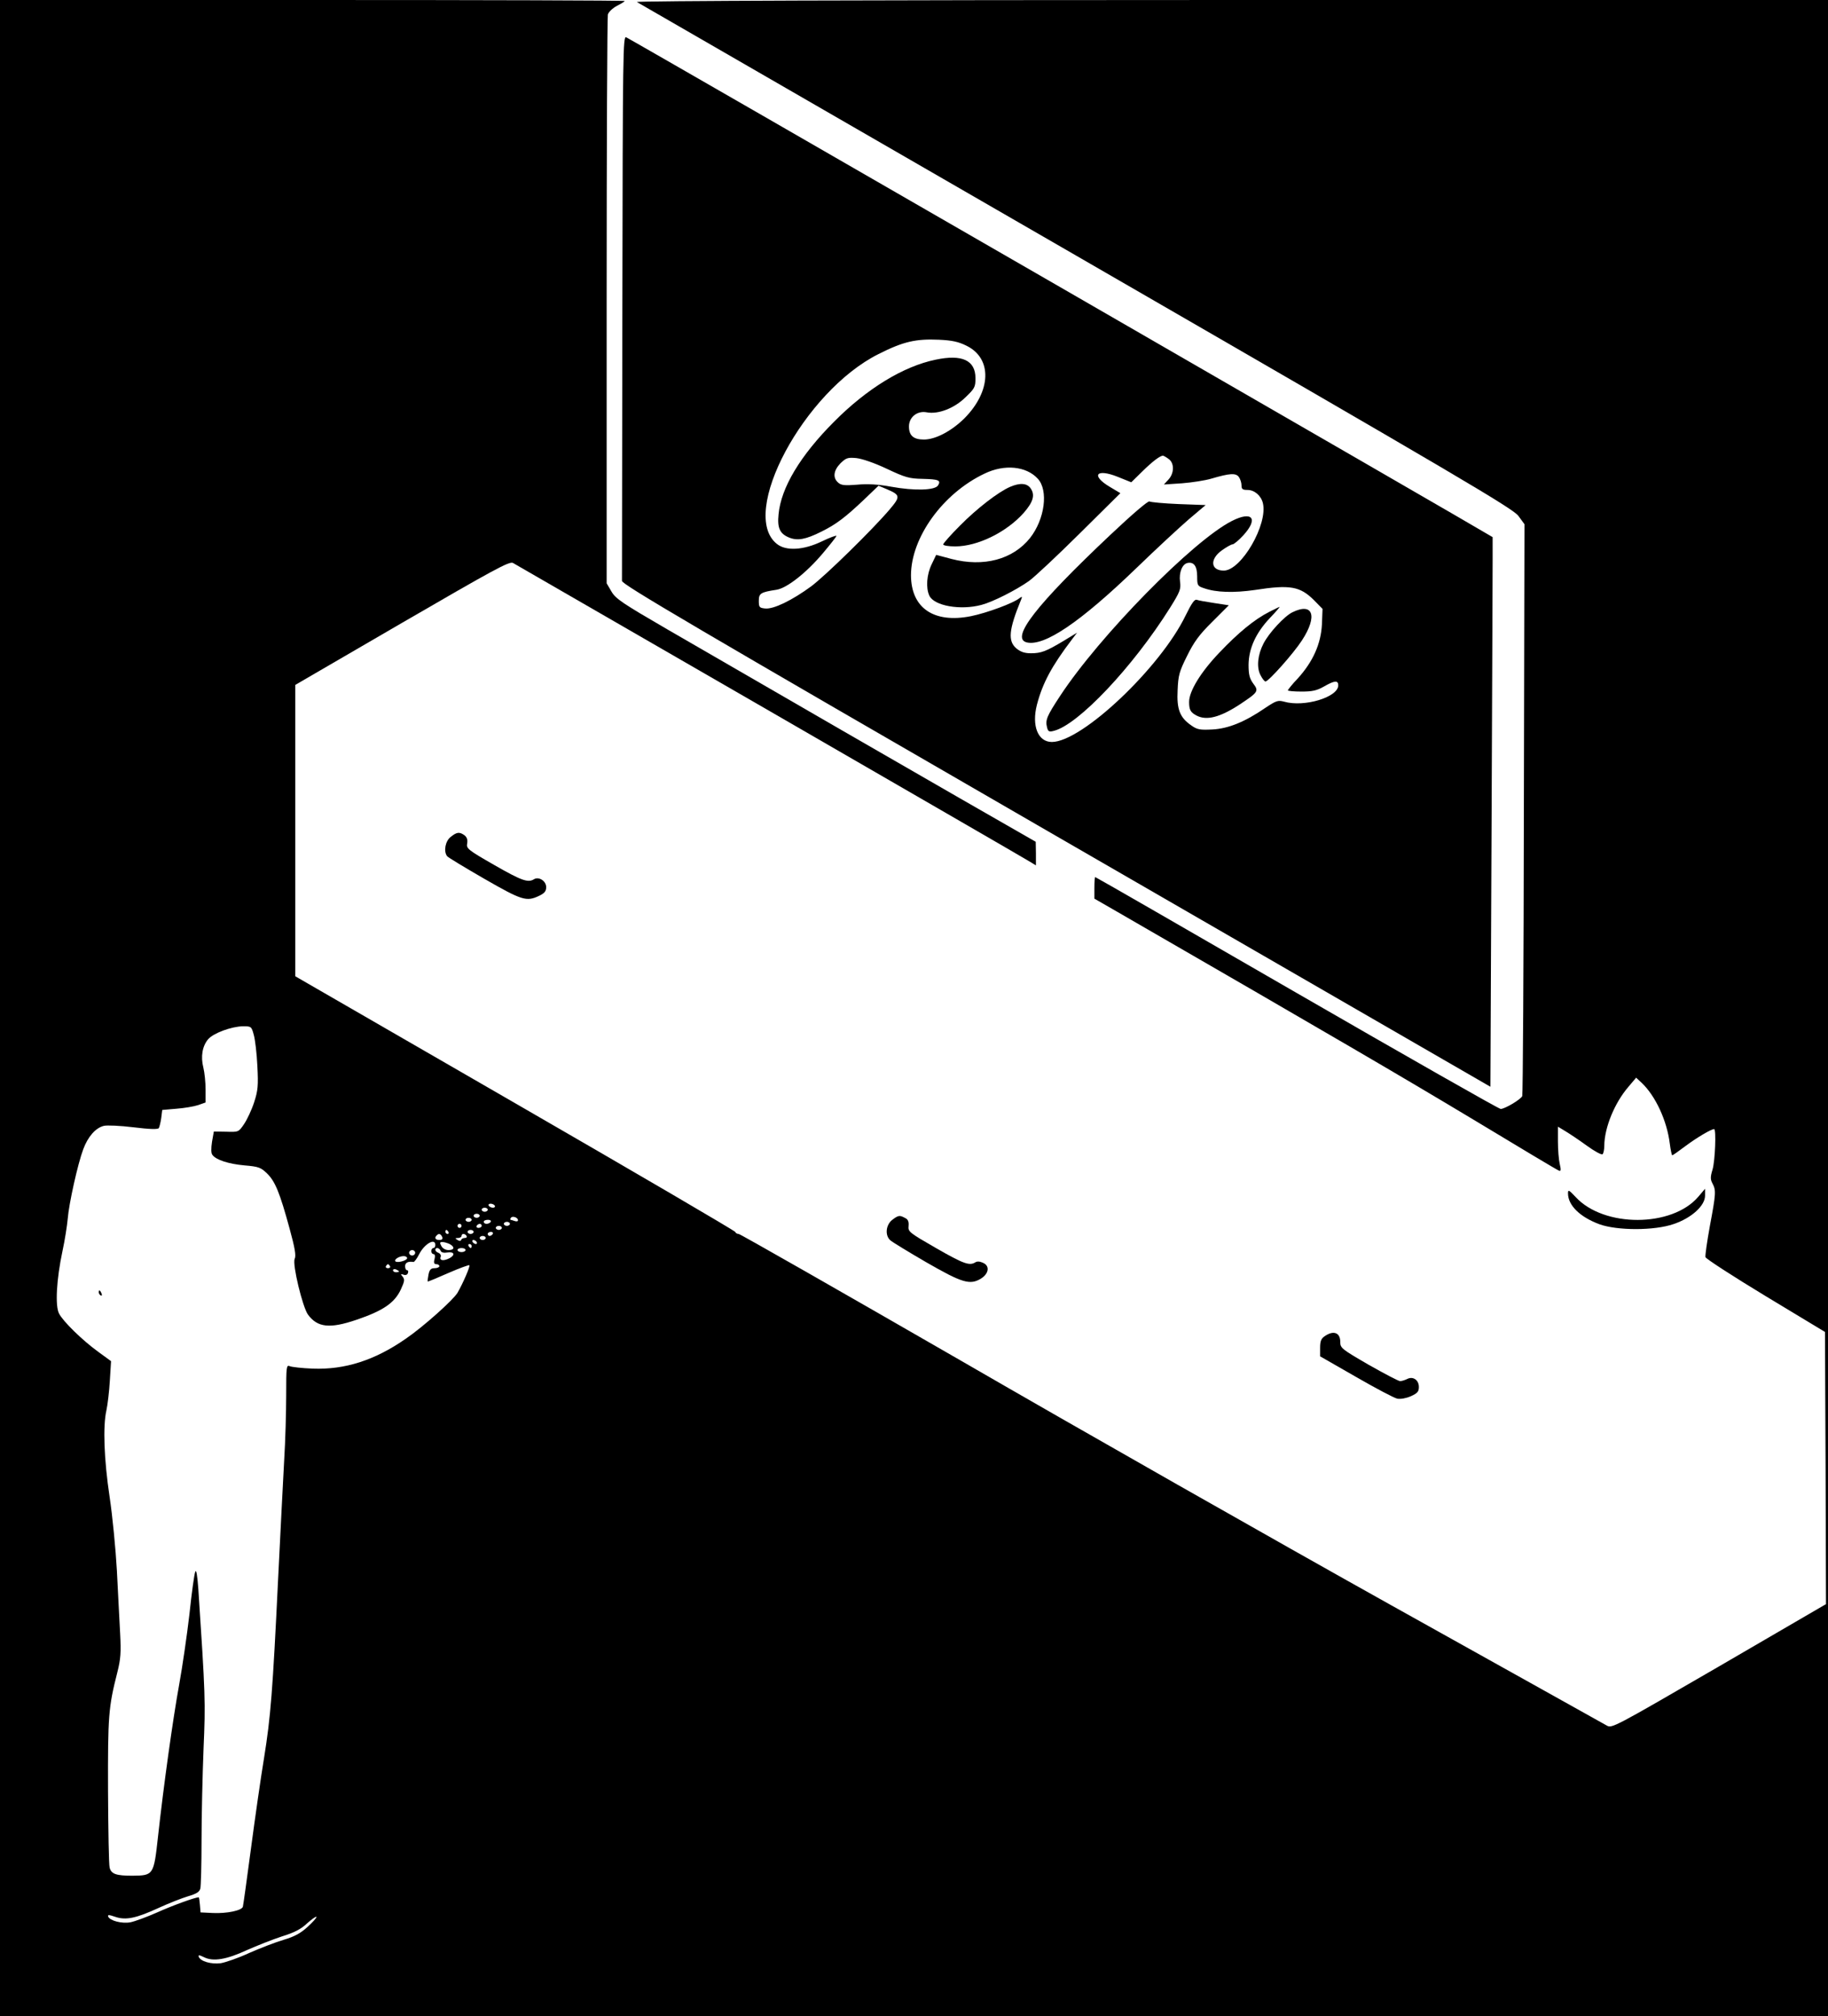 <?xml version="1.0" encoding="UTF-8" standalone="yes"?>
<!-- Created with sK1/UniConvertor (http://sk1project.org/) -->
<svg xmlns="http://www.w3.org/2000/svg" xmlns:xlink="http://www.w3.org/1999/xlink"
  width="907pt" height="1000pt" viewBox="0 0 907 1000"
  fill-rule="evenodd">
<g>
<g>
<path style="stroke:none; fill:#000000" d="M 0 500L 0 1000L 453.5 1000L 907 1000L 907 500L 907 0L 610.8 0C 434 0 315.1 0.4 316 1C 316.8 1.5 414.9 58.1 534 126.8C 725.4 237.3 750.8 252.3 753.4 255.9L 756.4 260L 756.1 401.1C 756 478.8 755.6 542.9 755.3 543.6C 754.7 545.2 746.7 550 744.6 550C 743.7 550 698.2 524.1 643.4 492.5C 588.7 460.9 543.7 435 543.4 435C 543.2 435 543 437.4 543 440.4L 543 445.7L 554.3 452.2C 661.2 513.9 696.1 534.3 730.9 555.2C 753.6 568.9 772.8 580.4 773.5 580.6C 774.5 581 774.6 580.3 773.9 577.3C 773.4 575.2 773 570.2 773 566.2L 773 558.8L 776.8 561.1C 778.8 562.3 783.6 565.5 787.3 568.2C 791 570.9 794.5 572.8 795.1 572.5C 795.6 572.1 796 570.2 796 568.2C 796.1 559.2 801.1 547 808 539L 811.8 534.5L 814.5 537C 821.4 543.5 827.1 555.8 828.5 567.2C 828.9 570.4 829.5 573 829.7 573C 830 573 833 570.9 836.3 568.4C 841.8 564.3 849 560 850.5 560C 851.6 560 851 575.8 849.7 580.1C 848.6 583.7 848.6 585 849.7 587C 851.5 590.4 851.4 592 848.4 608C 847 615.7 846 622.7 846.2 623.5C 846.4 624.3 859.8 633 876 642.8L 905.5 660.6L 905.8 728.1L 906 795.6L 852.9 826.5C 800.6 856.8 799.8 857.3 797.2 855.8C 795.7 855 747.5 828 690 796C 632.5 763.9 536.5 709.4 476.7 674.8C 416.8 640.3 367.2 612 366.5 612C 365.8 612 365 611.6 364.8 611C 364.7 610.5 315.5 581.7 255.5 547.1L 146.5 484.2L 146.5 412L 146.5 339.7L 199.5 308.9C 245.2 282.4 252.7 278.3 254.5 279.2C 257.4 280.8 506.9 424.8 510.7 427.2L 514 429.2L 514 423.3L 513.9 417.5L 475.7 395.6C 441.1 375.7 403.6 354.1 331.2 312.2C 308.8 299.2 305.5 297 303.4 293.4L 301 289.3L 301 149.4C 301 72.5 301.3 8.5 301.6 7.2C 302 5.9 303.9 4.1 306.1 2.9C 308.3 1.8 310 0.7 310 0.5C 310 0.2 240.3 -0 155 -0L 3.05176e-05 -0L 0 500zM 125.9 513.2C 126.6 515.6 127.4 522.5 127.7 528.7C 128.2 538.5 128 540.8 126.1 546.7C 124.9 550.4 122.6 555.3 121.1 557.5C 118.4 561.5 118.3 561.5 112.2 561.3L 106.1 561.2L 105.2 566.3C 104.7 569.6 104.7 572 105.4 572.8C 107.2 575.3 113.5 577.3 121.3 578C 128.3 578.6 129.4 579 132.5 582C 136.5 585.9 138.8 591.4 143.7 609.4C 146.3 618.9 147 622.8 146.2 624.4C 145 627.1 150.1 648.2 152.8 652C 157.5 658.4 163.6 659.1 176.8 654.6C 190.1 650.1 195.8 646.2 198.9 639.5C 200.7 635.6 200.9 634.6 199.8 633.2C 198.7 631.9 198.7 631.7 200.2 632.2C 201.2 632.6 202.1 632.3 202.4 631.4C 202.7 630.6 202.5 630 202 630C 201.4 630 201 629.1 201 628C 201 626.2 202.5 625.5 205.2 625.9C 205.6 625.9 206.9 624.2 208 622C 210.6 616.9 216 613.8 216 617.5C 216 618.3 215.6 619 215 619C 214.5 619 214 619.7 214 620.5C 214 621.3 214.5 622 215.1 622C 215.8 622 216 623 215.6 624.5C 215.1 626.3 215.4 627 216.5 627C 217.3 627 218 627.4 218 628C 218 628.5 216.9 629 215.6 629C 213.8 629 213.1 629.7 212.6 632.2C 212.3 633.9 212.1 635.4 212.2 635.6C 212.4 635.7 217 633.8 222.4 631.4C 227.9 629 232.6 627.3 232.9 627.5C 233.4 628 229.7 636.5 227 641.2C 224.8 644.8 210.1 658 201.3 664C 185.9 674.7 171.1 679.4 155.2 678.8C 149.9 678.6 144.7 678 143.8 677.6C 142.1 676.8 142 677.9 142 691.9C 142 700.1 141.6 714.7 141 724.2C 140.5 733.7 139.1 760.2 138 783C 135.3 839 134.3 851.5 131 872C 129.4 881.6 126.5 901.9 124.5 917C 122.5 932.1 120.7 945 120.5 945.7C 119.9 947.6 112.5 949.1 105.7 948.8L 99.5 948.5L 99.2 944.8C 99 942.7 98.8 941 98.6 941C 96.9 941 85.5 945.1 78 948.5C 72.8 950.8 66.8 953 64.7 953.4C 60.5 954.2 54.5 952.6 53.7 950.6C 53.3 949.6 54 949.6 57.2 950.7C 62.5 952.5 67.6 951.4 79.1 946.1C 83.9 943.9 90.3 941.4 93.3 940.5C 97.4 939.3 98.9 938.4 99.4 936.7C 99.7 935.5 100 924.6 100 912.5C 100 900.4 100.5 880 101 867.2C 102 844 101.9 840.8 98.4 788C 97.9 781.3 97.4 778.3 96.9 779.5C 96.4 780.6 95.1 790 94 800.5C 92.8 810.9 90.5 826.7 88.9 835.5C 85.7 853.1 81.2 885.5 78.4 910.9C 76.3 930 76.2 930.2 65.7 930.3C 57.7 930.3 55.2 929.5 54.4 926.3C 54 924.9 53.7 907.7 53.6 888.1C 53.5 851.1 53.8 846.8 58.2 829.5C 59.9 822.8 60.1 819.6 59.6 810C 59.3 803.7 58.5 789.7 58 779C 57.4 768.3 55.8 751.8 54.4 742.5C 51.6 723.9 51 707.3 52.8 699.5C 53.4 696.7 54.2 690.1 54.5 684.8L 55.1 675.1L 48.8 670.5C 40.9 664.8 31.3 655.4 29.3 651.5C 27.3 647.7 28 634.6 31 620.5C 32.2 615 33.3 607.8 33.6 604.5C 34.2 596.9 38.6 577.2 41.3 570C 43.6 563.8 47.4 559.4 51.5 558.4C 53 558 59.7 558.3 66.2 559.1C 74.3 560.1 78.4 560.2 78.8 559.5C 79.1 559 79.7 556.7 80 554.5L 80.5 550.5L 87.5 549.9C 91.4 549.6 96.2 548.8 98.3 548.1L 102 546.8L 102 540.4C 102 536.8 101.5 531.9 100.9 529.5C 99.5 524 100.4 518.8 103.3 515.4C 105.9 512.4 114.8 509.1 120.6 509C 124.6 509 124.8 509.1 125.9 513.2zM 245.5 598C 245.8 598.5 245.4 599 244.6 599C 243.8 599 242.8 598.5 242.5 598C 242.2 597.4 242.6 597 243.4 597C 244.2 597 245.2 597.4 245.5 598zM 242 600C 242 600.5 241.3 601 240.5 601C 239.7 601 239 600.5 239 600C 239 599.4 239.7 599 240.5 599C 241.3 599 242 599.4 242 600zM 238 603C 238 603.5 237.3 604 236.5 604C 235.7 604 235 603.5 235 603C 235 602.4 235.7 602 236.5 602C 237.3 602 238 602.4 238 603zM 257 605.2C 257 605.8 256.3 605.9 255.4 605.6C 254.5 605.3 253.6 605 253.4 605C 253.1 605 253.1 604.6 253.5 604C 254.2 602.9 257 603.8 257 605.2zM 234 605C 234 605.5 233.3 606 232.5 606C 231.7 606 231 605.5 231 605C 231 604.4 231.7 604 232.5 604C 233.3 604 234 604.4 234 605zM 243.5 606C 243.2 606.5 242.2 607 241.4 607C 240.6 607 240 606.5 240 606C 240 605.4 240.9 605 242.1 605C 243.2 605 243.8 605.4 243.5 606zM 253 607C 253 607.5 252.3 608 251.5 608C 250.7 608 250 607.5 250 607C 250 606.4 250.7 606 251.5 606C 252.3 606 253 606.4 253 607zM 229 608C 229 608.5 228.6 609 228 609C 227.5 609 227 608.5 227 608C 227 607.4 227.5 607 228 607C 228.6 607 229 607.4 229 608zM 239 608C 239 608.5 238.3 609 237.4 609C 236.6 609 236.2 608.5 236.5 608C 236.8 607.4 237.5 607 238.1 607C 238.6 607 239 607.4 239 608zM 249 609C 249 609.5 248.3 610 247.5 610C 246.7 610 246 609.5 246 609C 246 608.4 246.7 608 247.5 608C 248.3 608 249 608.4 249 609zM 222.5 611C 222.8 611.5 222.6 612 222.1 612C 221.5 612 221 611.5 221 611C 221 610.4 221.2 610 221.4 610C 221.7 610 222.2 610.4 222.5 611zM 235 611C 235 611.5 234.3 612 233.5 612C 232.7 612 232 611.5 232 611C 232 610.4 232.7 610 233.5 610C 234.3 610 235 610.4 235 611zM 244.5 612C 244.2 612.5 243.5 613 242.9 613C 242.4 613 242 612.5 242 612C 242 611.4 242.7 611 243.6 611C 244.4 611 244.8 611.4 244.5 612zM 219.4 613.5C 219.8 614.5 219.3 615 218 615C 216 615 215.4 613.9 216.7 612.7C 217.7 611.6 218.7 611.9 219.4 613.5zM 231.5 613C 231.8 613.5 231.5 614 230.6 614C 229.8 614 229 614.4 228.8 615C 228.6 615.6 228 615.6 227 615C 225.7 614.2 225.8 614 227.3 614C 228.2 614 229 613.5 229 613C 229 612.4 229.4 612 229.9 612C 230.5 612 231.2 612.4 231.5 613zM 241 614C 241 614.5 240.3 615 239.5 615C 238.7 615 238 614.5 238 614C 238 613.4 238.7 613 239.5 613C 240.3 613 241 613.4 241 614zM 236.5 616C 236.8 616.5 236.7 617 236.1 617C 235.6 617 234.8 616.5 234.5 616C 234.2 615.4 234.3 615 234.9 615C 235.4 615 236.2 615.4 236.5 616zM 223.1 617C 225.8 618.5 225.5 620 222.5 620C 221.1 620 219.6 619.2 219 618C 218.1 616.4 218.2 616 219.5 616C 220.4 616 222 616.5 223.1 617zM 234 618C 234 618.5 233.8 619 233.6 619C 233.3 619 232.8 618.5 232.5 618C 232.2 617.4 232.4 617 232.9 617C 233.5 617 234 617.4 234 618zM 218.6 620.3C 218.9 621.2 220.2 621.5 222 621.2C 225.4 620.7 226 622.4 223.1 624C 220.2 625.5 218 625.3 218.6 623.5C 219 622.7 218.5 621.8 217.6 621.4C 216.7 621.1 216 620.4 216 619.9C 216 618.5 218 618.8 218.6 620.3zM 231 620C 231 620.5 230.1 621 229 621C 227.9 621 227 620.5 227 620C 227 619.4 227.9 619 229 619C 230.1 619 231 619.4 231 620zM 206 621.3C 206 622.1 205.3 622.7 204.5 622.7C 203.7 622.7 203 622.1 203 621.3C 203 620.6 203.7 620 204.5 620C 205.3 620 206 620.6 206 621.3zM 202 624C 202 625.2 197.2 626.5 196.2 625.6C 195.4 624.7 198 623 200.3 623C 201.2 623 202 623.4 202 624zM 193.5 628C 193.8 628.5 193.4 629 192.5 629C 191.6 629 191.2 628.5 191.5 628C 191.8 627.4 192.3 627 192.5 627C 192.7 627 193.2 627.4 193.5 628zM 198 630.6C 198 630.8 197.3 631 196.5 631C 195.7 631 195 630.6 195 630C 195 629.5 195.7 629.3 196.5 629.6C 197.3 630 198 630.4 198 630.6zM 152.7 955.6C 149.1 958.9 146.1 960.5 140.7 962.1C 136.7 963.3 129.1 966.2 123.7 968.6C 118.3 971.1 111.9 973.3 109.5 973.7C 104.8 974.3 99.5 972.8 98.6 970.5C 98.3 969.5 98.9 969.6 101.2 970.7C 105.7 973 112.4 971.9 122.5 967.2C 127.5 965 135.3 961.9 139.9 960.4C 146.1 958.5 149.5 956.7 152.4 953.9C 154.7 951.9 156.7 950.4 157 950.7C 157.3 951 155.3 953.2 152.7 955.6z"/>
<path style="stroke:none; fill:#000000" d="M 49 640.9C 49 641.5 49.4 642.2 50 642.5C 50.6 642.8 50.7 642.4 50.4 641.6C 49.7 639.8 49 639.5 49 640.9z"/>
<path style="stroke:none; fill:#000000" d="M 308.8 151.9C 308.7 225.7 308.6 286.9 308.6 288.1C 308.5 289.8 343.9 310.6 524 414.6L 739.5 539L 740.1 402.8C 740.4 327.8 740.7 266.4 740.6 266.4C 740.3 265.9 312.2 19 310.7 18.5C 309.1 17.8 309 24.9 308.8 151.9zM 479.6 171.5C 492.4 177.8 491.9 194 478.5 207.5C 472.1 213.8 464.2 218 458.4 218C 453.2 218 451 216 451 211.5C 451 206.9 455.1 203.6 459.8 204.5C 465.5 205.6 473.5 202.5 479 197.1C 483.6 192.7 484 192 484 187.6C 484 178.7 477.4 175.6 464.2 178.4C 448.2 181.7 430.2 192.7 413.9 209.1C 397.1 225.9 387.5 241.9 386.3 255.1C 385.6 261.8 386.9 264.7 391.5 266.6C 395.7 268.3 399.7 267.6 407.5 263.7C 414.8 260.1 419.3 256.7 428.7 247.8L 435.9 240.9L 439.7 242.5C 446.8 245.5 446.9 246.2 441.4 252.7C 432.7 262.9 409.7 285.4 402.5 290.8C 393.1 297.7 383.9 302.2 379.7 301.8C 376.8 301.5 376.5 301.2 376.5 298C 376.5 294.3 377.4 293.7 385.3 292.5C 390.4 291.7 400 284.2 408.2 274.5C 411.9 270.1 415 266.2 415 265.8C 415 265.4 411.8 266.6 407.8 268.5C 398.7 272.9 390 273.4 385.5 269.8C 366.4 254.8 398.9 194.1 435.9 175.6C 448.2 169.4 454.3 168 465.9 168.5C 472.4 168.8 475.6 169.5 479.6 171.5zM 579.8 227.6C 582.7 229.6 582.7 234.6 579.8 237.8L 577.5 240.3L 586.5 239.7C 591.5 239.3 598 238.3 601 237.4C 610.2 234.7 613.2 234.5 614.7 236.6C 615.4 237.6 616 239.4 616 240.7C 616 242.6 616.5 243 619 243C 622.4 243 625.7 245.8 626.6 249.5C 629.2 260 615.9 283 607.2 283C 600.7 283 600.1 277.4 606.2 273C 608.4 271.4 610.9 270 611.5 270C 612.2 270 614.6 268 616.9 265.5C 624.5 257.2 621.4 253.2 611.2 258.4C 591.9 268.2 545.5 315.4 525.9 345.3C 519.4 355.2 518.6 357.1 519.5 360.7C 520 362.8 520.5 363.1 522.8 362.5C 534.9 359.6 562.1 330.8 580.5 301.5C 585.5 293.5 586 292.2 585.5 288.5C 584.9 283.9 586.6 279.7 589.3 279.2C 592.4 278.6 594 280.9 594 285.9C 594 290.3 594.2 290.7 597.3 291.7C 603.4 293.9 612.3 294.1 622.7 292.6C 640.1 289.9 645 290.8 651.9 297.6L 656.2 302L 655.9 309.7C 655.4 319.3 651.5 328.1 644 336.4C 641.2 339.3 639 342.1 639 342.4C 639 342.7 642 343 645.8 343C 651.1 343 653.4 342.5 656.9 340.5C 662.1 337.5 664 337.3 664 339.9C 664 345.8 647.1 350.9 637.1 348C 634.1 347.2 633.2 347.5 627.8 351.1C 617.6 358.1 609.4 361.4 601.5 361.8C 595.5 362.1 594 361.9 591.1 359.8C 585.4 355.9 583.8 351.8 584.3 342.3C 584.6 335 585.1 333.1 589 325.3C 592.4 318.4 595 314.8 601.5 308.4L 609.7 300.2L 602.5 299.1C 598.5 298.5 594.6 297.8 593.8 297.5C 592.7 297.1 591.3 299.1 588.3 305.2C 575.8 331.1 536.8 368 521.9 368C 515 368 511.8 360 514.5 349.5C 517.3 338.8 521.8 330.4 531.9 317.1L 534.4 313.8L 528 317.7C 519 323.1 516.6 324 511.5 324C 508.3 324 506.4 323.3 504.3 321.6C 500 317.9 500.5 312.4 506.6 297.5C 507.3 295.8 507.2 295.7 505.8 296.7C 502.9 299.1 489.7 304 481.8 305.6C 463.4 309.3 452.1 301.6 452 285.4C 452 266.6 467.8 244.7 488.5 234.9C 498.4 230.1 509.2 231.2 514.9 237.4C 520.3 243.2 518.4 257.5 511.1 266.8C 502.6 277.5 488 281.4 472 277.2L 464.5 275.2L 462.3 279.8C 459.8 284.9 459.3 291.5 461.1 295.4C 463.4 300.5 476.6 302.8 487 300C 492.7 298.5 504.1 292.7 510.5 288.2C 513.3 286.2 524.6 275.6 535.7 264.6L 555.9 244.6L 550.7 241.5C 541.1 235.8 543.9 232.2 554.6 236.5L 561.3 239.2L 566.9 233.7C 571.9 228.8 575.5 226.1 577 226C 577.3 226 578.6 226.7 579.8 227.6zM 440 232.5C 449.1 236.8 451.2 237.4 457.7 237.5C 465.8 237.7 467 238.2 465.4 240.8C 463.8 243.2 453.8 243.5 442.2 241.4C 435.7 240.2 430.5 239.9 425.2 240.4C 419 240.9 417.3 240.7 415.8 239.3C 413.1 236.9 413.6 233.3 417 229.8C 419.8 227.1 420.6 226.8 424.9 227.2C 427.7 227.5 433.9 229.6 440 232.5z"/>
<path style="stroke:none; fill:#000000" d="M 501.1 241.5C 495.2 244.1 484.7 252.2 476.3 260.7C 471.7 265.3 468 269.5 468 270C 468 270.6 470.7 271 474 271C 485.1 271 499.5 263.9 508 254.3C 512.6 249 513.6 245.6 511.5 242.4C 509.7 239.6 506.2 239.3 501.1 241.5z"/>
<path style="stroke:none; fill:#000000" d="M 550.9 265.3C 514 300.1 501.3 316.5 509.4 318.6C 518.1 320.7 535.8 308.8 564 281.6C 573.6 272.3 585.3 261.5 589.8 257.6L 598.2 250.5L 584.8 250C 577.5 249.7 571 249.1 570.3 248.7C 569.7 248.3 561.8 255 550.9 265.3z"/>
<path style="stroke:none; fill:#000000" d="M 629.7 303.5C 622.3 307.3 614.4 313.8 605 323.7C 595.8 333.3 590 342.8 590 348.1C 590 352.1 590.7 353.3 593.7 354.9C 598.7 357.5 605.3 355.8 615.1 349.4C 624.3 343.3 624.7 342.8 621.8 339C 620 336.5 619.5 334.6 619.5 329.7C 619.6 321.6 623.1 313.9 630.1 306.5C 633 303.5 635.1 301 634.9 301C 634.7 301 632.3 302.2 629.7 303.5z"/>
<path style="stroke:none; fill:#000000" d="M 641.2 303.7C 637.3 305.6 629.6 313.9 626.9 319.2C 624 324.8 623.4 331 625.4 334.8C 626.3 336.6 627.4 338 627.9 338C 629.4 338 641.8 324.1 646 317.6C 653.9 305.5 651.5 298.6 641.2 303.7z"/>
<path style="stroke:none; fill:#000000" d="M 223.6 415.1C 221 417.1 220 422.1 221.8 424.6C 222.2 425.2 230.5 430.2 240.2 435.8C 259 446.6 261.2 447.3 267.5 444.3C 270.2 443 271 442 271 440C 271 436.9 267.3 434.6 264.9 436.1C 262 437.9 258.8 436.8 245.2 429C 232.1 421.5 231.3 420.8 231.8 418.3C 232.1 416.5 231.7 415.3 230.5 414.3C 228 412.5 226.7 412.6 223.6 415.1z"/>
<path style="stroke:none; fill:#000000" d="M 778 591.9C 778 597.8 783.9 603.6 793.6 607.2C 802.5 610.4 820.9 610.4 830.4 607.1C 839.3 604.1 846 598 846 593L 846 589.6L 842.6 593.6C 829.6 608.8 795.8 608.9 781.8 593.7C 778.4 590.1 778 589.9 778 591.9z"/>
<path style="stroke:none; fill:#000000" d="M 442.6 605.1C 439.5 607.6 439 612.8 441.8 615.2C 442.7 616 450.7 620.9 459.5 626C 477.4 636.3 481.3 637.5 486.8 634.1C 490.7 631.6 491.2 627.8 487.7 626.3C 486.2 625.6 484.8 625.5 483.9 626.1C 481 627.9 478 626.8 464.4 619C 451.2 611.4 450.5 610.9 450.8 608.1C 451 606 450.6 604.8 449.1 604.1C 446.4 602.6 445.7 602.7 442.6 605.1z"/>
<path style="stroke:none; fill:#000000" d="M 657.3 662.7C 655.5 663.9 655 665.2 655 668.5L 655 672.7L 672.8 682.9C 682.5 688.5 691.8 693.4 693.3 693.7C 695 694 697.7 693.5 700 692.5C 703.3 691 704 690.2 704 687.9C 704 684.4 701 682.4 698.1 684C 697 684.5 695.5 685 694.7 685C 693.9 685 686.9 681.3 679.1 676.9C 665.5 669 665 668.6 665 665.5C 665 660.9 661.6 659.7 657.3 662.7z"/>
</g>
</g>
</svg>
